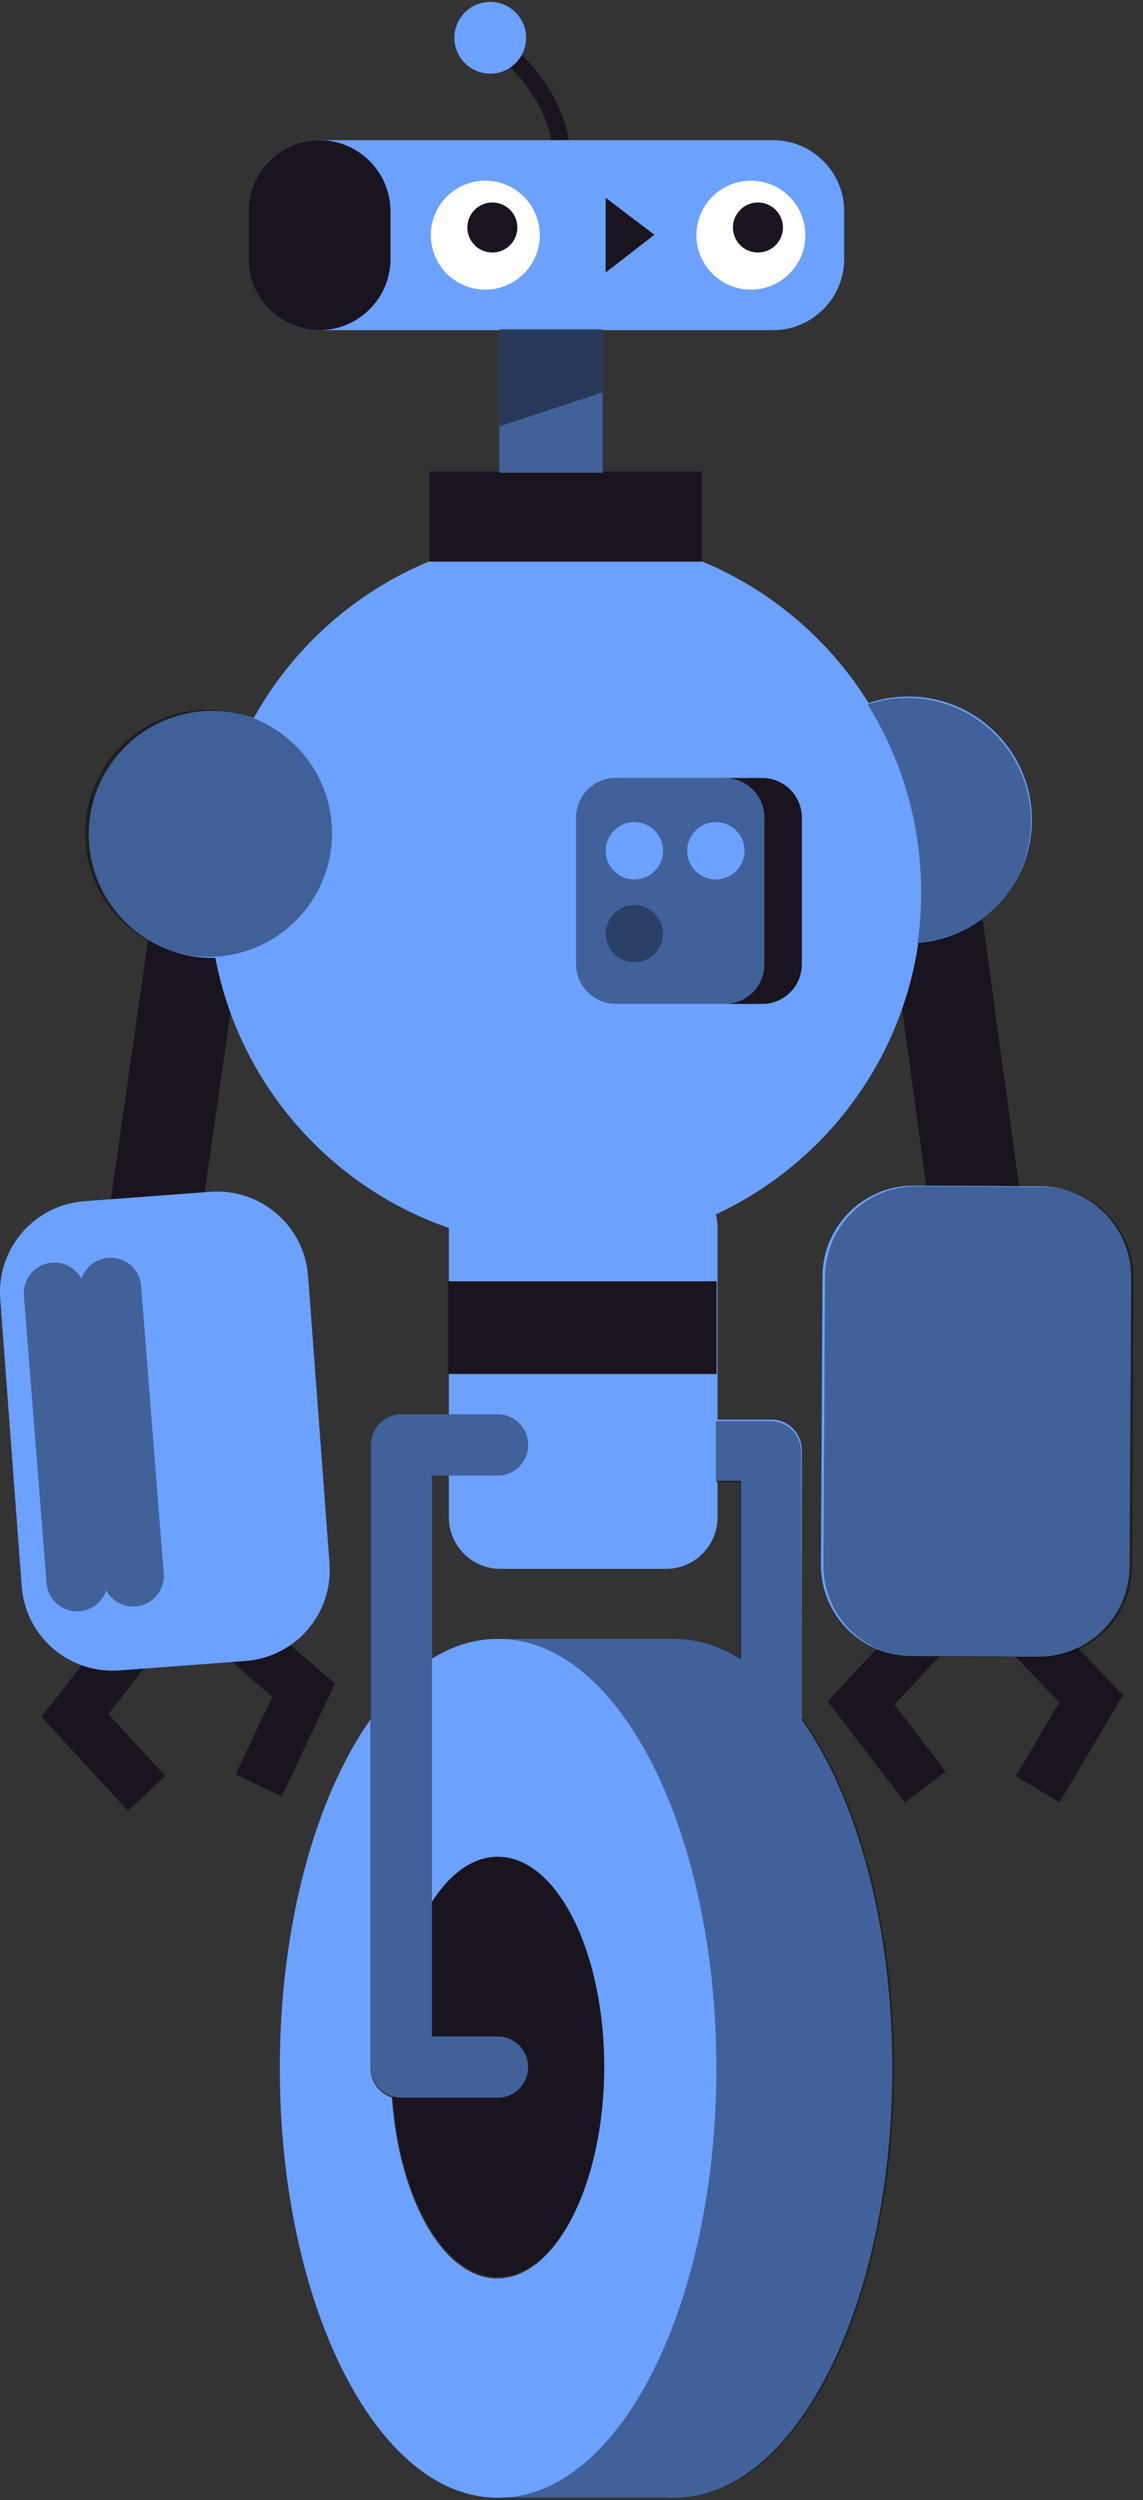 <svg width="91" height="199" viewBox="0 0 91 199" fill="none" xmlns="http://www.w3.org/2000/svg">
<rect x="0" y="0" width="91" height="199" fill="#333333" stroke="none"/>
<path fill-rule="evenodd" clip-rule="evenodd" d="M61.414 112.999H57.128V97.733C57.128 95.459 55.296 93.615 53.036 93.615H39.827C37.568 93.615 35.735 95.459 35.735 97.733V112.578H31.967C30.63 112.578 29.545 113.67 29.545 115.016V164.537C29.545 165.884 30.63 166.976 31.967 166.976H39.628C40.966 166.976 42.05 165.884 42.05 164.537C42.05 163.191 40.966 162.099 39.628 162.099H34.39V151.432C35.825 149.225 37.63 147.911 39.59 147.911C44.27 147.911 48.063 155.399 48.063 164.637C48.063 173.875 44.27 181.364 39.59 181.364C35.311 181.364 31.773 175.1 31.199 166.963C30.218 166.651 29.507 165.727 29.507 164.637V136.85C25.13 143.053 22.278 153.187 22.278 164.637C22.278 183.514 30.029 198.816 39.591 198.816C39.821 198.816 40.05 198.808 40.277 198.79H53.044C53.272 198.808 53.501 198.816 53.731 198.816C63.292 198.816 71.043 183.514 71.043 164.637C71.043 153.207 68.202 143.088 63.837 136.882V115.437C63.837 114.091 62.752 112.999 61.414 112.999ZM57.128 120.762V117.875H58.992V132.065C57.333 131.021 55.565 130.458 53.731 130.458L53.677 130.458H39.645L39.591 130.458C37.779 130.458 36.031 131.008 34.39 132.027V117.454H35.735V120.762C35.735 123.037 37.568 124.881 39.827 124.881H53.036C55.296 124.881 57.128 123.037 57.128 120.762Z" fill="#6CA1FF"/>
<path fill-rule="evenodd" clip-rule="evenodd" d="M31.242 166.864C31.471 166.937 31.715 166.976 31.967 166.976H39.628C40.966 166.976 42.05 165.884 42.05 164.537C42.05 163.191 40.966 162.099 39.628 162.099H34.39V151.382C35.832 149.136 37.653 147.796 39.632 147.796C44.312 147.796 48.105 155.285 48.105 164.522C48.105 173.76 44.312 181.249 39.632 181.249C35.356 181.249 31.819 174.993 31.242 166.864L31.242 166.864Z" fill="#19141E"/>
<path fill-rule="evenodd" clip-rule="evenodd" d="M35.664 109.368H57.057V101.993H35.664V109.368Z" fill="#19141E"/>
<path opacity="0.396" fill-rule="evenodd" clip-rule="evenodd" d="M59.154 132.087C59.082 132.037 59.008 131.988 58.934 131.939V117.996H56.998V113.12H61.356C62.694 113.12 63.778 114.212 63.778 115.558C63.817 124.916 63.836 131.952 63.837 136.666C63.703 136.49 63.569 136.317 63.433 136.148C63.33 136.006 63.23 135.866 63.138 135.766C63.114 135.74 63.091 135.714 63.068 135.689C67.936 141.739 71.171 152.442 71.171 164.637C71.171 183.514 63.42 198.816 53.859 198.816C53.629 198.816 53.4 198.807 53.172 198.79H40.405C49.649 198.078 57.032 183.06 57.032 164.637C57.032 145.796 49.309 130.516 39.773 130.458L53.805 130.458C53.823 130.458 53.841 130.458 53.859 130.458C55.706 130.458 57.485 131.029 59.154 132.087ZM61.987 134.451C62.117 134.588 62.245 134.727 62.373 134.87C62.259 134.737 62.137 134.602 61.987 134.451ZM34.39 162.099H39.628C40.966 162.099 42.05 163.191 42.05 164.537C42.05 165.884 40.966 166.976 39.628 166.976H31.967C30.63 166.976 29.545 165.884 29.545 164.537V115.016C29.545 113.67 30.63 112.578 31.967 112.578H39.628C40.966 112.578 42.05 113.67 42.05 115.016C42.05 116.363 40.966 117.454 39.628 117.454H34.39V162.099Z" fill="black"/>
<path d="M11.67 142.751L5.961 136.56L14.238 125.923L24.175 134.544L20.592 142.113" stroke="#19141E" stroke-width="4.064"/>
<path d="M73.67 142.241L68.552 135.553L77.769 125.719L86.874 135.214L82.612 142.423" stroke="#19141E" stroke-width="4.064"/>
<path d="M77.871 97.599L73.768 67.517" stroke="#19141E" stroke-width="7.315" stroke-linecap="round"/>
<path d="M12.343 96.682L16.668 66.632" stroke="#19141E" stroke-width="7.315" stroke-linecap="round"/>
<path fill-rule="evenodd" clip-rule="evenodd" d="M60.685 79.912H49.005C47.264 79.912 45.853 78.501 45.853 76.761V65.08C45.853 63.34 47.264 61.929 49.005 61.929H60.685C62.426 61.929 63.837 63.34 63.837 65.08V76.761C63.837 78.501 62.426 79.912 60.685 79.912Z" fill="#19141E"/>
<path fill-rule="evenodd" clip-rule="evenodd" d="M57.706 79.912H49.005C47.264 79.912 45.853 78.501 45.853 76.761V65.08C45.853 63.34 47.264 61.929 49.005 61.929H57.706C59.446 61.929 60.857 63.34 60.857 65.08V76.761C60.857 78.501 59.446 79.912 57.706 79.912Z" fill="#405FD3"/>
<path fill-rule="evenodd" clip-rule="evenodd" d="M17.145 76.243C17.063 76.245 16.98 76.246 16.898 76.246C11.468 76.246 7.067 71.844 7.067 66.414C7.067 60.985 11.468 56.583 16.898 56.583C18.058 56.583 19.171 56.784 20.204 57.153C25.048 48.436 34.35 42.538 45.029 42.538C55.217 42.538 64.15 47.904 69.157 55.965C70.15 55.628 71.215 55.445 72.322 55.445C77.751 55.445 82.153 59.846 82.153 65.276C82.153 70.44 78.171 74.674 73.111 75.076C71.1 88.781 59.294 99.303 45.029 99.303C31.173 99.303 19.636 89.374 17.145 76.243ZM0.02 103.39C-0.278 99.394 2.72 95.914 6.715 95.616L16.752 94.867C20.748 94.569 24.228 97.566 24.526 101.561L26.233 124.441C26.531 128.437 23.534 131.917 19.539 132.215L9.501 132.964C5.506 133.262 2.026 130.265 1.728 126.27L0.02 103.39ZM72.775 94.375C68.769 94.354 65.504 97.584 65.483 101.591L65.361 124.534C65.339 128.54 68.57 131.805 72.576 131.827L82.641 131.88C86.648 131.902 89.913 128.671 89.934 124.665L90.056 101.722C90.078 97.715 86.847 94.45 82.841 94.429L72.775 94.375Z" fill="#6CA1FF"/>
<path fill-rule="evenodd" clip-rule="evenodd" d="M34.191 44.705H55.868V37.536H34.191V44.705Z" fill="#19141E"/>
<path fill-rule="evenodd" clip-rule="evenodd" d="M57.706 79.912C59.446 79.912 60.857 78.501 60.857 76.761V65.08C60.857 63.34 59.446 61.929 57.706 61.929H60.686C62.426 61.929 63.837 63.34 63.837 65.08V76.761C63.837 78.501 62.426 79.912 60.686 79.912H57.706Z" fill="#19141E"/>
<path opacity="0.402" d="M5.55 102.84L4.335 102.936V102.936L5.55 102.84ZM4.239 101.721L4.335 102.936H4.335L4.239 101.721ZM7.352 125.727L6.137 125.823L7.352 125.727ZM6.232 127.038L6.328 128.253L6.232 127.038ZM4.921 125.918L6.137 125.823L4.921 125.918ZM3.119 103.032L4.335 102.936V102.936L3.119 103.032ZM10.017 102.459L8.801 102.554V102.554L10.017 102.459ZM8.706 101.339L8.801 102.554L8.706 101.339ZM11.819 125.345L10.603 125.441L11.819 125.345ZM10.699 126.656L10.795 127.872L10.699 126.656ZM9.388 125.537L10.603 125.441L9.388 125.537ZM7.586 102.65L8.801 102.554V102.554L7.586 102.65ZM6.765 102.745C6.66 101.402 5.486 100.4 4.143 100.505L4.335 102.936L4.335 102.936L6.765 102.745ZM8.567 125.631L6.765 102.745L4.335 102.936L6.137 125.823L8.567 125.631ZM6.328 128.253C7.67 128.147 8.673 126.974 8.567 125.631L6.137 125.823H6.137L6.328 128.253ZM3.706 126.014C3.812 127.356 4.986 128.359 6.328 128.253L6.137 125.823L6.137 125.823L3.706 126.014ZM1.904 103.127L3.706 126.014L6.137 125.823L4.335 102.936L1.904 103.127ZM4.143 100.505C2.801 100.611 1.798 101.785 1.904 103.127L4.335 102.936L4.335 102.936L4.143 100.505ZM11.232 102.363C11.126 101.021 9.952 100.018 8.61 100.124L8.801 102.554V102.554L11.232 102.363ZM13.034 125.249L11.232 102.363L8.801 102.554L10.603 125.441L13.034 125.249ZM10.795 127.872C12.137 127.766 13.14 126.592 13.034 125.249L10.603 125.441H10.603L10.795 127.872ZM8.173 125.632C8.278 126.975 9.452 127.977 10.795 127.872L10.603 125.441L10.603 125.441L8.173 125.632ZM6.371 102.746L8.173 125.632L10.603 125.441L8.801 102.554L6.371 102.746ZM8.61 100.124C7.268 100.23 6.265 101.403 6.371 102.746L8.801 102.554V102.554L8.61 100.124Z" fill="black"/>
<path opacity="0.398" fill-rule="evenodd" clip-rule="evenodd" d="M57.717 79.902H49.016C47.276 79.902 45.865 78.491 45.865 76.75V65.069C45.865 63.329 47.276 61.918 49.016 61.918H57.717C59.458 61.918 60.868 63.329 60.868 65.069V76.75C60.868 78.491 59.458 79.902 57.717 79.902ZM50.505 70.006C51.766 70.006 52.788 68.984 52.788 67.723C52.788 66.462 51.766 65.44 50.505 65.44C49.244 65.44 48.222 66.462 48.222 67.723C48.222 68.984 49.244 70.006 50.505 70.006ZM56.993 70.006C58.254 70.006 59.276 68.984 59.276 67.723C59.276 66.462 58.254 65.44 56.993 65.44C55.732 65.44 54.71 66.462 54.71 67.723C54.71 68.984 55.732 70.006 56.993 70.006ZM50.505 76.605C51.766 76.605 52.788 75.583 52.788 74.322C52.788 73.061 51.766 72.039 50.505 72.039C49.244 72.039 48.222 73.061 48.222 74.322C48.222 75.583 49.244 76.605 50.505 76.605Z" fill="black"/>
<path opacity="0.404" fill-rule="evenodd" clip-rule="evenodd" d="M6.773 66.331C6.773 71.761 11.174 76.163 16.604 76.163C22.033 76.163 26.435 71.761 26.435 66.331C26.435 60.902 22.033 56.5 16.604 56.5C11.174 56.5 6.773 60.902 6.773 66.331Z" fill="black"/>
<path opacity="0.399" fill-rule="evenodd" clip-rule="evenodd" d="M65.682 101.643L65.56 124.586C65.539 128.592 68.769 131.857 72.775 131.879L82.841 131.932C86.847 131.954 90.112 128.723 90.133 124.716L90.256 101.773C90.277 97.767 87.046 94.502 83.04 94.481L72.975 94.427C68.969 94.406 65.703 97.636 65.682 101.643Z" fill="black"/>
<path opacity="0.398" fill-rule="evenodd" clip-rule="evenodd" d="M69.082 56.072C70.075 55.735 71.139 55.552 72.246 55.552C77.676 55.552 82.078 59.953 82.078 65.383C82.078 70.547 78.096 74.781 73.035 75.183C73.234 73.827 73.337 72.439 73.337 71.028C73.337 65.539 71.779 60.415 69.082 56.072H69.082Z" fill="black"/>
<path opacity="0.598" fill-rule="evenodd" clip-rule="evenodd" d="M50.505 76.603C51.766 76.603 52.788 75.581 52.788 74.32C52.788 73.059 51.766 72.037 50.505 72.037C49.244 72.037 48.222 73.059 48.222 74.32C48.222 75.581 49.244 76.603 50.505 76.603Z" fill="black"/>
<path d="M39.479 3.516C39.479 3.516 44.21 6.645 44.73 12.058" stroke="#19141E" stroke-width="1.355" stroke-linecap="round"/>
<path fill-rule="evenodd" clip-rule="evenodd" d="M39.032 5.861C40.608 5.861 41.886 4.582 41.886 3.006C41.886 1.429 40.608 0.151 39.032 0.151C37.455 0.151 36.176 1.429 36.176 3.006C36.176 4.582 37.455 5.861 39.032 5.861ZM25.432 26.28H39.757V37.625H47.981V26.28H61.554C64.664 26.28 67.209 23.735 67.209 20.625V16.812C67.209 13.702 64.664 11.157 61.554 11.157H25.432C22.321 11.157 19.776 13.702 19.776 16.812V20.625C19.776 23.735 22.321 26.28 25.432 26.28Z" fill="#6CA1FF"/>
<path opacity="0.399" fill-rule="evenodd" clip-rule="evenodd" d="M39.757 37.625H47.981V26.247H39.757V37.625Z" fill="black"/>
<path opacity="0.4" fill-rule="evenodd" clip-rule="evenodd" d="M39.757 33.944L47.981 31.235V26.201H39.757V33.944Z" fill="black"/>
<path fill-rule="evenodd" clip-rule="evenodd" d="M25.432 26.28C22.321 26.28 19.776 23.735 19.776 20.625V16.812C19.776 13.702 22.321 11.157 25.432 11.157C28.542 11.157 31.087 13.702 31.087 16.812V20.625C31.087 23.735 28.542 26.28 25.432 26.28Z" fill="#19141E"/>
<path fill-rule="evenodd" clip-rule="evenodd" d="M34.301 18.719C34.301 21.113 36.242 23.055 38.637 23.055C41.032 23.055 42.973 21.113 42.973 18.719C42.973 16.324 41.032 14.382 38.637 14.382C36.242 14.382 34.301 16.324 34.301 18.719Z" fill="white"/>
<path fill-rule="evenodd" clip-rule="evenodd" d="M37.207 18.109C37.207 19.209 38.099 20.101 39.199 20.101C40.299 20.101 41.191 19.209 41.191 18.109C41.191 17.009 40.299 16.117 39.199 16.117C38.099 16.117 37.207 17.009 37.207 18.109Z" fill="#19141E"/>
<path fill-rule="evenodd" clip-rule="evenodd" d="M55.446 18.719C55.446 21.113 57.387 23.055 59.782 23.055C62.177 23.055 64.118 21.113 64.118 18.719C64.118 16.324 62.177 14.382 59.782 14.382C57.387 14.382 55.446 16.324 55.446 18.719Z" fill="white"/>
<path fill-rule="evenodd" clip-rule="evenodd" d="M58.351 18.109C58.351 19.209 59.243 20.101 60.343 20.101C61.444 20.101 62.335 19.209 62.335 18.109C62.335 17.009 61.444 16.117 60.343 16.117C59.243 16.117 58.351 17.009 58.351 18.109Z" fill="#19141E"/>
<path fill-rule="evenodd" clip-rule="evenodd" d="M48.218 15.746L52.097 18.689L48.218 21.691" fill="#19141E"/>
</svg>
